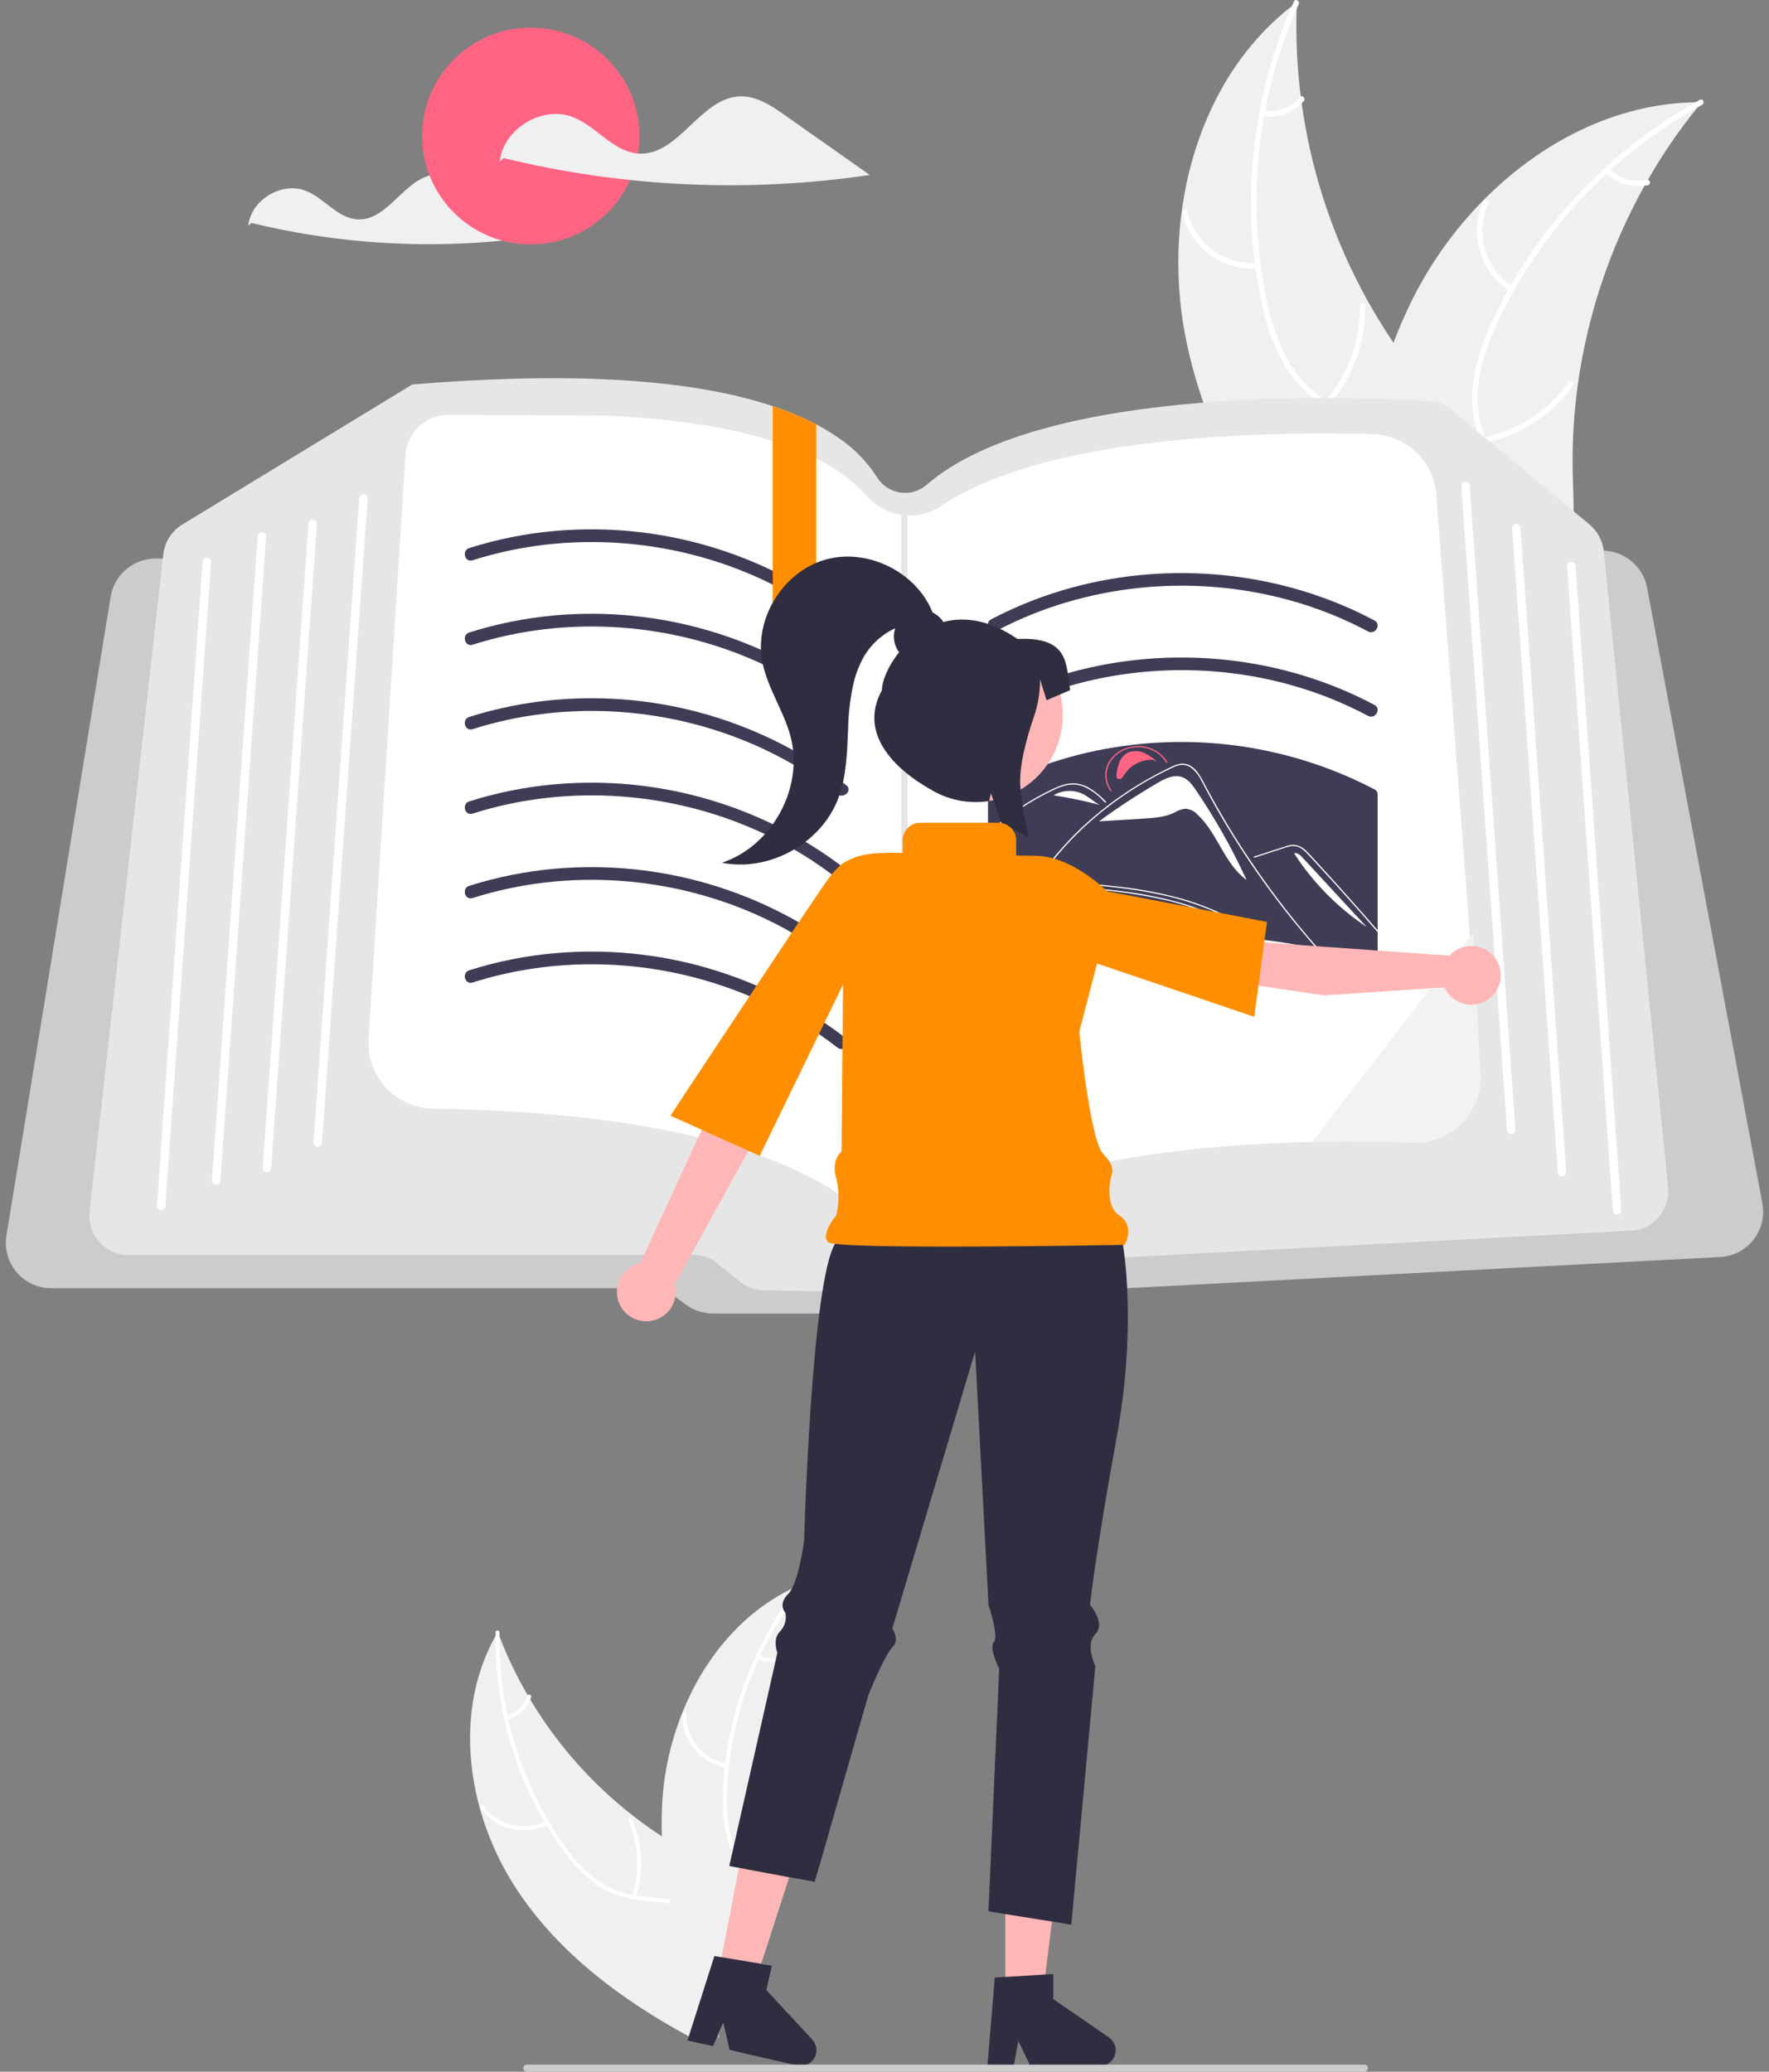 <svg width="152" height="178" viewBox="0 0 152 178" fill="none" xmlns="http://www.w3.org/2000/svg">
<rect x="0" y="0" width="152" height="178" fill="#808080" stroke="none"/>
<g clip-path="url(#clip0_4528_14752)">
<path d="M66.351 168.879L65.871 170.974L65.986 171.1C65.961 171.164 65.935 171.228 65.904 171.292C65.649 171.867 65.358 172.424 65.031 172.962C64.6 173.677 64.117 174.366 63.617 175.042C63.342 175.416 63.059 175.787 62.777 176.156C62.769 176.168 62.761 176.18 62.751 176.192C62.755 176.179 62.759 176.166 62.764 176.153L62.672 176.133L62.14 173.833L61.979 174.197V174.199L61.717 174.801C61.737 174.911 61.758 175.019 61.783 175.126C61.781 175.124 61.781 175.119 61.778 175.116C61.776 175.113 61.776 175.113 61.776 175.111C61.742 175.039 61.706 174.97 61.673 174.898L61.273 175.815L60.461 175.631C60.035 175.411 59.609 175.188 59.185 174.957C53.398 171.825 48.04 167.827 44.433 162.384C42.999 160.216 41.915 157.836 41.221 155.333C39.853 150.359 40.089 145.006 42.579 140.562C42.579 140.562 42.579 140.561 42.579 140.561C42.58 140.561 42.58 140.56 42.58 140.56C42.58 140.56 42.581 140.56 42.581 140.56C42.581 140.56 42.581 140.559 42.582 140.559C42.643 140.447 42.708 140.334 42.774 140.221C42.823 140.349 42.869 140.478 42.921 140.606V140.608C43.59 142.347 44.398 144.03 45.337 145.641C45.408 145.767 45.48 145.892 45.557 146.015C47.85 149.855 50.838 153.237 54.369 155.988C54.378 155.998 54.389 156.006 54.4 156.014C54.412 156.024 54.425 156.034 54.438 156.042C55.224 156.657 56.036 157.235 56.875 157.776V157.779C57.529 158.204 58.202 158.606 58.885 158.988C60.341 159.797 61.925 160.576 63.285 161.546C64.608 162.486 65.722 163.606 66.315 165.104C66.361 165.224 66.405 165.345 66.443 165.465L65.386 168.721L66.351 168.879Z" fill="#F0F0F0"/>
<path d="M61.979 174.196V174.199L61.717 174.801C61.322 172.608 61.792 170.291 61.466 168.07C61.43 167.822 61.383 167.573 61.325 167.327C60.991 165.924 60.228 164.61 58.873 163.982C58.477 163.802 58.062 163.669 57.635 163.585C56.793 163.406 55.915 163.367 55.065 163.268C54.852 163.242 54.642 163.214 54.436 163.175C53.337 163.006 52.288 162.601 51.36 161.989C50.224 161.184 49.235 160.192 48.434 159.054C47.904 158.34 47.411 157.6 46.957 156.836C46.896 156.739 46.839 156.639 46.78 156.539C45.718 154.703 44.846 152.764 44.179 150.751C43.836 149.722 43.548 148.675 43.317 147.616C42.802 145.3 42.555 142.934 42.58 140.562C42.58 140.562 42.58 140.561 42.58 140.561C42.58 140.561 42.58 140.56 42.581 140.56C42.581 140.56 42.581 140.56 42.581 140.56C42.582 140.559 42.582 140.559 42.582 140.559C42.58 140.452 42.582 140.344 42.585 140.237C42.59 140.016 42.932 140.065 42.926 140.285C42.924 140.393 42.921 140.498 42.921 140.606V140.608C42.9 142.88 43.13 145.148 43.607 147.37C43.633 147.483 43.658 147.595 43.681 147.708C44.375 150.787 45.542 153.741 47.14 156.465C47.157 156.496 47.175 156.526 47.196 156.557C47.568 157.19 47.969 157.804 48.39 158.406C49.163 159.565 50.115 160.595 51.209 161.459C52.13 162.146 53.199 162.609 54.331 162.809C54.444 162.83 54.557 162.85 54.672 162.868C54.762 162.883 54.855 162.896 54.947 162.906C55.812 163.014 56.701 163.055 57.561 163.219C57.952 163.293 58.336 163.4 58.708 163.539C59.318 163.783 59.87 164.153 60.326 164.624C60.783 165.096 61.135 165.658 61.358 166.274C61.587 166.873 61.744 167.496 61.825 168.131C61.853 168.339 61.874 168.546 61.892 168.756V168.759C61.918 169.097 61.93 169.438 61.935 169.778C61.941 170.203 61.933 170.629 61.923 171.051C61.866 172.1 61.885 173.151 61.979 174.196Z" fill="white"/>
<path d="M47.103 156.765C46.125 157.26 45.002 157.393 43.934 157.139C42.867 156.885 41.925 156.261 41.277 155.378C41.146 155.198 41.419 154.988 41.55 155.167C42.152 155.99 43.03 156.572 44.024 156.806C45.018 157.041 46.064 156.913 46.972 156.446C47.17 156.345 47.3 156.664 47.103 156.765H47.103Z" fill="white"/>
<path d="M54.297 162.912C55.012 160.791 54.899 158.479 53.981 156.437C53.89 156.235 54.209 156.104 54.3 156.306C55.251 158.433 55.364 160.839 54.615 163.044C54.544 163.255 54.225 163.121 54.297 162.912H54.297Z" fill="white"/>
<path d="M43.507 147.402C43.926 147.289 44.31 147.074 44.624 146.776C44.939 146.478 45.175 146.107 45.31 145.696C45.379 145.485 45.697 145.619 45.629 145.829C45.477 146.282 45.216 146.692 44.869 147.021C44.522 147.351 44.099 147.591 43.638 147.72C43.596 147.736 43.549 147.735 43.507 147.718C43.465 147.7 43.432 147.668 43.413 147.626C43.396 147.584 43.396 147.537 43.414 147.495C43.431 147.453 43.465 147.419 43.507 147.402H43.507Z" fill="white"/>
<path d="M62.737 176.212C62.743 176.205 62.748 176.199 62.753 176.192C62.743 176.223 62.732 176.253 62.725 176.287L62.737 176.212Z" fill="#F0F0F0"/>
<path d="M70.371 160.445L70.011 161.7L67.803 161.288L67.071 163.539L66.946 163.926L66.445 165.465L65.387 168.72L66.353 168.879L65.872 170.974L65.988 171.1L66.024 171.138L66.263 171.4L67.716 172.982L63.741 176.376L63.105 176.23L62.779 176.156C62.771 176.168 62.762 176.18 62.753 176.192C62.756 176.179 62.76 176.166 62.766 176.153L62.673 176.133L62.142 173.833L61.98 174.196V174.199L61.718 174.801C61.739 174.911 61.759 175.019 61.785 175.126C61.782 175.124 61.782 175.119 61.78 175.116C61.777 175.113 61.777 175.113 61.777 175.111C61.744 175.039 61.708 174.97 61.675 174.898C61.166 173.84 60.681 172.767 60.232 171.681C59.124 169.066 58.256 166.356 57.636 163.585C57.611 163.465 57.582 163.344 57.562 163.221V163.219C57.185 161.427 56.956 159.608 56.876 157.779V157.776C56.835 156.775 56.845 155.772 56.907 154.772C57.069 152.187 57.639 149.643 58.594 147.234C58.599 147.221 58.604 147.211 58.609 147.198C60.44 142.603 63.662 138.618 68.042 136.495C68.224 136.402 68.412 136.315 68.599 136.233H68.604L68.607 136.231C68.725 136.18 68.84 136.131 68.958 136.08C68.92 136.213 68.879 136.346 68.843 136.482C68.325 138.272 67.954 140.1 67.734 141.95V141.953C67.713 142.094 67.695 142.24 67.68 142.383V142.386C67.195 146.847 67.546 151.36 68.712 155.694C68.715 155.707 68.72 155.717 68.722 155.73C69.158 157.339 69.709 158.915 70.371 160.445Z" fill="#F0F0F0"/>
<path d="M66.262 171.4C66.059 171.671 65.851 171.935 65.64 172.199C65.438 172.452 65.235 172.706 65.032 172.962C64.502 173.614 64.028 174.31 63.617 175.042C63.411 175.422 63.239 175.82 63.104 176.23L62.778 176.156C62.77 176.168 62.761 176.18 62.752 176.192C62.755 176.179 62.759 176.166 62.765 176.153C63.363 174.289 64.724 172.844 65.905 171.292C65.946 171.241 65.984 171.19 66.023 171.138L66.262 171.4Z" fill="white"/>
<path d="M69.042 136.223C68.975 136.308 68.906 136.395 68.842 136.482C68.341 137.13 67.868 137.798 67.422 138.487C66.628 139.703 65.923 140.974 65.312 142.291C65.263 142.393 65.214 142.498 65.168 142.603C63.86 145.48 63.008 148.543 62.642 151.68C62.636 151.711 62.634 151.739 62.631 151.77C62.547 152.503 62.492 153.238 62.467 153.975C62.385 155.364 62.523 156.758 62.875 158.104C62.926 158.281 62.983 158.455 63.045 158.624C63.199 159.038 63.392 159.437 63.622 159.815C63.787 160.091 63.971 160.355 64.172 160.606C64.292 160.76 64.418 160.911 64.552 161.057C64.629 161.142 64.708 161.226 64.788 161.311C64.855 161.375 64.919 161.441 64.986 161.505C65.679 162.176 66.444 162.799 67.07 163.539L66.945 163.926C66.341 163.163 65.563 162.53 64.862 161.864C64.422 161.451 64.022 160.999 63.666 160.512C63.62 160.445 63.571 160.378 63.527 160.309C63.289 159.963 63.084 159.595 62.914 159.211C62.826 159.018 62.747 158.821 62.675 158.616C62.255 157.292 62.065 155.906 62.11 154.518C62.118 153.629 62.172 152.741 62.269 151.857C62.28 151.742 62.292 151.629 62.308 151.514C62.568 149.41 63.043 147.339 63.725 145.331C64.588 142.784 65.775 140.359 67.258 138.113C67.681 137.471 68.131 136.843 68.606 136.231C68.667 136.146 68.731 136.064 68.798 135.98C68.934 135.806 69.178 136.049 69.042 136.223Z" fill="white"/>
<path d="M62.431 151.89C61.35 151.698 60.374 151.129 59.675 150.285C58.976 149.441 58.6 148.377 58.616 147.282C58.617 147.238 58.635 147.195 58.667 147.164C58.699 147.133 58.742 147.115 58.786 147.114C58.831 147.114 58.874 147.13 58.907 147.161C58.939 147.192 58.959 147.234 58.961 147.278C58.945 148.297 59.295 149.289 59.947 150.073C60.599 150.858 61.511 151.384 62.518 151.557C62.737 151.594 62.648 151.927 62.431 151.89Z" fill="white"/>
<path d="M64.465 161.118C66.315 159.854 67.621 157.941 68.12 155.759C68.169 155.543 68.503 155.631 68.454 155.847C67.93 158.116 66.567 160.105 64.639 161.416C64.455 161.541 64.282 161.243 64.465 161.118H64.465Z" fill="white"/>
<path d="M65.209 142.254C65.612 142.415 66.048 142.474 66.479 142.425C66.91 142.376 67.322 142.222 67.678 141.975C67.861 141.848 68.033 142.146 67.852 142.272C67.457 142.543 67.002 142.713 66.526 142.768C66.05 142.823 65.568 142.761 65.122 142.587C65.078 142.574 65.041 142.545 65.019 142.506C64.996 142.467 64.989 142.42 64.999 142.376C65.01 142.332 65.039 142.295 65.079 142.272C65.118 142.249 65.165 142.242 65.209 142.254Z" fill="white"/>
<path d="M101.809 28.668C99.865 18.289 102.926 6.482 111.431 0.2C110.949 11.672 114.55 22.943 121.597 32.021C124.327 35.512 127.728 39.111 127.622 43.538C127.557 46.292 126.064 48.858 124.096 50.791C122.128 52.725 119.704 54.118 117.309 55.49L116.936 56.069C109.915 48.169 103.753 39.046 101.809 28.668Z" fill="#F0F0F0"/>
<path d="M111.587 0.359C108.013 8.338 107.051 17.237 108.836 25.792C109.229 27.623 109.788 29.446 110.736 31.072C111.672 32.65 113.015 33.95 114.625 34.835C116.109 35.691 117.727 36.395 118.977 37.595C120.294 38.861 120.881 40.588 120.832 42.393C120.772 44.601 119.921 46.656 119.018 48.637C118.016 50.836 116.94 53.104 117.005 55.577C117.012 55.877 116.546 55.871 116.538 55.572C116.425 51.27 119.543 47.815 120.237 43.688C120.561 41.762 120.306 39.726 118.948 38.233C117.761 36.928 116.094 36.201 114.583 35.347C112.997 34.451 111.647 33.344 110.643 31.809C109.617 30.239 108.985 28.434 108.547 26.622C107.582 22.504 107.273 18.261 107.63 14.048C108.011 9.237 109.214 4.526 111.187 0.12C111.309 -0.153 111.708 0.088 111.587 0.359H111.587Z" fill="white"/>
<path d="M108.099 23.071C106.619 23.175 105.151 22.751 103.956 21.875C102.761 20.998 101.917 19.726 101.575 18.287C101.507 17.995 101.958 17.876 102.026 18.168C102.342 19.509 103.128 20.693 104.243 21.507C105.357 22.321 106.727 22.711 108.104 22.606C108.403 22.584 108.396 23.049 108.099 23.071Z" fill="white"/>
<path d="M113.816 34.5C115.824 32.234 116.903 29.297 116.837 26.273C116.83 25.973 117.296 25.978 117.303 26.277C117.366 29.424 116.238 32.479 114.142 34.833C113.942 35.057 113.617 34.723 113.816 34.5V34.5Z" fill="white"/>
<path d="M108.558 9.526C109.139 9.605 109.73 9.538 110.279 9.333C110.828 9.127 111.317 8.789 111.702 8.348C111.899 8.121 112.224 8.455 112.028 8.681C111.6 9.165 111.06 9.538 110.454 9.767C109.848 9.995 109.196 10.072 108.553 9.991C108.492 9.988 108.434 9.963 108.391 9.919C108.348 9.875 108.324 9.817 108.322 9.756C108.323 9.694 108.349 9.636 108.393 9.592C108.437 9.549 108.496 9.525 108.558 9.526V9.526Z" fill="white"/>
<path d="M146.216 8.785C146.097 8.93 145.978 9.075 145.86 9.223C144.271 11.181 142.845 13.264 141.594 15.451C141.495 15.619 141.396 15.79 141.302 15.96C138.345 21.263 136.401 27.068 135.568 33.079C135.239 35.471 135.093 37.885 135.131 40.299C135.183 43.633 135.506 47.244 134.482 50.311C134.379 50.632 134.255 50.946 134.113 51.252L117.673 56.478C117.63 56.471 117.587 56.468 117.544 56.461L116.897 56.7C116.886 56.575 116.878 56.446 116.867 56.322C116.861 56.25 116.858 56.176 116.851 56.104C116.848 56.056 116.845 56.007 116.84 55.964C116.838 55.948 116.838 55.931 116.838 55.919C116.832 55.875 116.831 55.834 116.827 55.795C116.778 55.072 116.733 54.349 116.695 53.623C116.694 53.619 116.694 53.619 116.697 53.614C116.414 48.086 116.592 42.486 117.617 37.09C117.648 36.928 117.677 36.762 117.715 36.597C118.191 34.168 118.864 31.781 119.729 29.462C120.207 28.193 120.749 26.949 121.353 25.735C122.919 22.6 124.97 19.732 127.43 17.233C132.334 12.253 138.781 8.893 145.688 8.788C145.865 8.785 146.038 8.784 146.216 8.785Z" fill="#F0F0F0"/>
<path d="M146.246 9.005C138.578 13.229 132.438 19.756 128.7 27.659C127.909 29.357 127.256 31.148 127.031 33.016C126.826 34.839 127.114 36.683 127.865 38.356C128.534 39.931 129.401 41.465 129.674 43.174C129.962 44.976 129.388 46.708 128.26 48.119C126.88 49.846 124.959 50.976 123.043 52.015C120.916 53.169 118.687 54.334 117.247 56.347C117.073 56.591 116.703 56.306 116.878 56.063C119.384 52.56 123.958 51.674 127.004 48.796C128.425 47.453 129.449 45.674 129.266 43.667C129.106 41.911 128.214 40.329 127.523 38.74C126.797 37.072 126.387 35.377 126.512 33.549C126.64 31.679 127.225 29.859 127.969 28.148C129.684 24.281 131.998 20.707 134.825 17.558C138.033 13.945 141.836 10.906 146.071 8.573C146.333 8.429 146.507 8.861 146.246 9.005V9.005Z" fill="white"/>
<path d="M129.752 25.044C128.508 24.238 127.592 23.017 127.167 21.6C126.742 20.182 126.835 18.66 127.431 17.305C127.553 17.031 127.985 17.207 127.863 17.481C127.306 18.742 127.219 20.16 127.617 21.479C128.016 22.798 128.874 23.932 130.037 24.675C130.29 24.837 130.003 25.205 129.752 25.044H129.752Z" fill="white"/>
<path d="M127.421 37.603C130.392 37 133.027 35.302 134.799 32.848C134.974 32.605 135.343 32.889 135.168 33.132C133.319 35.682 130.574 37.444 127.481 38.064C127.186 38.123 127.128 37.661 127.421 37.603H127.421Z" fill="white"/>
<path d="M138.294 14.504C138.711 14.916 139.223 15.218 139.785 15.383C140.347 15.549 140.942 15.573 141.516 15.452C141.81 15.39 141.868 15.851 141.576 15.914C140.941 16.044 140.285 16.017 139.663 15.835C139.041 15.654 138.474 15.323 138.01 14.873C137.962 14.834 137.932 14.778 137.924 14.718C137.916 14.657 137.932 14.596 137.967 14.546C138.005 14.498 138.061 14.466 138.122 14.458C138.183 14.45 138.245 14.467 138.294 14.504V14.504Z" fill="white"/>
<path d="M40.571 16.27C39.663 15.63 38.669 14.963 37.557 14.989C34.867 15.054 33.416 18.989 30.728 18.85C29.014 18.762 27.877 17.025 26.28 16.395C24.203 15.575 21.559 17.179 21.332 19.396L21.599 19.153C29.675 21.117 38.057 21.503 46.281 20.29C44.377 18.95 42.474 17.61 40.571 16.27Z" fill="#F0F0F0"/>
<path d="M45.605 21.002C50.761 21.002 54.941 16.833 54.941 11.689C54.941 6.545 50.761 2.375 45.605 2.375C40.449 2.375 36.27 6.545 36.27 11.689C36.27 16.833 40.449 21.002 45.605 21.002Z" fill="#FF6582"/>
<path d="M67.458 9.91C66.3 9.095 65.034 8.244 63.617 8.278C60.188 8.361 58.339 13.375 54.914 13.199C52.73 13.086 51.28 10.873 49.246 10.07C46.598 9.025 43.228 11.069 42.94 13.895L43.279 13.584C53.572 16.087 64.254 16.58 74.734 15.034C72.309 13.326 69.883 11.618 67.458 9.91Z" fill="#F0F0F0"/>
<path d="M151.433 103.403L141.526 50.483C141.356 49.61 140.895 48.821 140.217 48.245C139.539 47.668 138.685 47.339 137.794 47.31C137.714 47.309 137.634 47.309 137.554 47.31L130.805 47.552L130.078 47.579L126.71 47.699L125.984 47.724L123.817 47.802L80.129 49.367C80.063 49.371 79.995 49.371 79.929 49.369L70.139 49.165L66.516 49.09L66.401 49.088L63.727 49.032L40.426 48.548L34.248 48.419L31.202 48.357L30.472 48.341L26.999 48.27L26.271 48.254L22.717 48.181L21.989 48.165L18.085 48.083L17.473 48.071L13.99 47.998L13.44 47.987H13.36C12.436 47.991 11.542 48.321 10.838 48.918C10.134 49.515 9.664 50.342 9.511 51.252L0.551 106.167C0.46 106.723 0.491 107.292 0.643 107.835C0.794 108.378 1.062 108.882 1.428 109.311C1.794 109.741 2.249 110.086 2.762 110.322C3.275 110.559 3.833 110.681 4.398 110.681H55.856C56.613 110.683 57.35 110.926 57.96 111.374L58.936 112.095C59.608 112.589 60.421 112.856 61.256 112.859H91.581C92.094 112.86 92.601 112.76 93.075 112.564C93.548 112.368 93.978 112.081 94.339 111.718C94.957 111.102 95.781 110.736 96.653 110.69L147.805 108.001C148.36 107.972 148.902 107.825 149.395 107.57C149.888 107.316 150.321 106.958 150.664 106.523C151.008 106.088 151.254 105.584 151.387 105.046C151.52 104.508 151.535 103.948 151.433 103.403V103.403Z" fill="#CCCCCC"/>
<path d="M143.326 101.964L137.803 47.382C137.802 47.358 137.798 47.334 137.795 47.31C137.691 46.438 137.26 45.638 136.588 45.071L124.708 35.198C124.191 34.765 123.549 34.509 122.876 34.468C117.44 34.12 89.808 32.83 79.609 41.663C79.299 41.931 78.935 42.129 78.54 42.242C78.146 42.355 77.732 42.38 77.327 42.316C76.921 42.251 76.533 42.098 76.192 41.87C75.85 41.641 75.562 41.341 75.347 40.991C74.48 39.643 73.343 38.487 72.009 37.596C71.41 37.181 70.785 36.803 70.14 36.464C69.568 36.164 68.947 35.873 68.27 35.592C67.688 35.351 67.067 35.118 66.401 34.896C62.949 33.745 58.334 32.886 52.167 32.598C49.609 32.477 46.828 32.461 43.903 32.548C41.233 32.626 38.395 32.788 35.47 33.029L35.427 33.031L15.636 45.085C15.192 45.361 14.817 45.734 14.539 46.176C14.261 46.618 14.088 47.117 14.032 47.636L13.991 47.998L7.706 104.016C7.652 104.492 7.696 104.974 7.835 105.432C7.974 105.891 8.206 106.316 8.516 106.682C8.818 107.038 9.194 107.325 9.618 107.523C10.042 107.72 10.503 107.823 10.971 107.825H59.737C60.386 107.829 61.014 108.051 61.519 108.456L63.649 110.157C64.203 110.602 64.89 110.85 65.602 110.864L87.043 111.214H87.095C87.637 111.213 88.169 111.075 88.642 110.813L92.778 108.522C93.155 108.312 93.575 108.191 94.006 108.166L140.223 105.731C140.673 105.707 141.114 105.589 141.515 105.384C141.917 105.179 142.27 104.892 142.553 104.541C142.847 104.185 143.067 103.773 143.2 103.331C143.332 102.888 143.375 102.424 143.326 101.964Z" fill="#E6E6E6"/>
<path d="M127.195 92.121L126.548 83.625L123.819 47.803L123.413 42.504C123.311 41.112 122.692 39.808 121.678 38.847C120.665 37.885 119.328 37.334 117.929 37.302C107.929 37.046 89.821 37.497 80.936 43.437C79.947 44.107 78.748 44.396 77.562 44.25C76.376 44.104 75.284 43.532 74.489 42.642C73.259 41.296 71.783 40.196 70.14 39.403C68.937 38.801 67.687 38.299 66.401 37.902C62.64 36.703 57.894 35.975 52.163 35.717L38.56 35.638H38.537C37.595 35.638 36.688 35.997 36.002 36.641C35.315 37.284 34.9 38.165 34.84 39.103L34.25 48.418L31.669 89.27C31.621 90.031 31.729 90.794 31.985 91.513C32.241 92.231 32.641 92.89 33.16 93.45C33.68 94.009 34.307 94.457 35.006 94.768C35.704 95.078 36.458 95.243 37.223 95.253C60.055 95.591 70.029 100.399 74.378 104.369C75.303 105.215 76.484 105.73 77.736 105.831C78.986 105.932 80.235 105.614 81.285 104.927C89.18 99.769 102.304 98.335 112.751 98.112C115.95 98.045 118.897 98.089 121.367 98.176C122.161 98.204 122.952 98.065 123.688 97.768C124.424 97.47 125.089 97.021 125.639 96.45C126.19 95.878 126.613 95.197 126.881 94.451C127.149 93.705 127.256 92.911 127.195 92.121Z" fill="white"/>
<path d="M13.846 103.97C13.838 103.97 13.829 103.97 13.82 103.969C13.773 103.966 13.726 103.953 13.684 103.932C13.641 103.91 13.603 103.881 13.571 103.845C13.54 103.809 13.516 103.767 13.501 103.722C13.486 103.677 13.48 103.629 13.483 103.582L17.412 48.245C17.415 48.197 17.427 48.151 17.448 48.108C17.469 48.065 17.499 48.027 17.535 47.995C17.571 47.964 17.613 47.94 17.659 47.925C17.704 47.91 17.752 47.905 17.8 47.909C17.848 47.912 17.894 47.925 17.937 47.946C17.979 47.967 18.017 47.997 18.049 48.033C18.08 48.069 18.104 48.11 18.119 48.156C18.134 48.201 18.14 48.248 18.137 48.296L14.209 103.633C14.202 103.724 14.161 103.81 14.094 103.872C14.027 103.935 13.938 103.97 13.846 103.97Z" fill="white"/>
<path d="M18.575 101.793C18.566 101.793 18.557 101.793 18.549 101.792C18.501 101.789 18.455 101.776 18.412 101.755C18.369 101.734 18.331 101.704 18.3 101.668C18.269 101.632 18.245 101.591 18.23 101.545C18.215 101.5 18.209 101.453 18.212 101.405L22.14 46.068C22.143 46.021 22.155 45.974 22.177 45.931C22.198 45.888 22.227 45.85 22.263 45.819C22.299 45.787 22.342 45.764 22.387 45.749C22.433 45.734 22.481 45.728 22.528 45.732C22.576 45.736 22.622 45.748 22.665 45.769C22.708 45.791 22.746 45.82 22.777 45.856C22.809 45.892 22.832 45.934 22.848 45.979C22.863 46.024 22.869 46.072 22.865 46.119L18.937 101.456C18.931 101.548 18.89 101.633 18.823 101.696C18.755 101.758 18.667 101.793 18.575 101.793Z" fill="white"/>
<path d="M22.938 100.705C22.93 100.705 22.921 100.705 22.912 100.704C22.864 100.701 22.818 100.688 22.775 100.667C22.733 100.645 22.695 100.616 22.663 100.58C22.632 100.544 22.608 100.502 22.593 100.457C22.578 100.412 22.572 100.364 22.575 100.317L26.503 44.98C26.506 44.932 26.519 44.886 26.54 44.843C26.561 44.8 26.59 44.762 26.627 44.73C26.663 44.699 26.705 44.675 26.75 44.66C26.796 44.645 26.844 44.64 26.892 44.644C26.939 44.647 26.986 44.66 27.029 44.681C27.071 44.702 27.109 44.732 27.141 44.768C27.172 44.804 27.196 44.846 27.211 44.891C27.226 44.936 27.232 44.983 27.229 45.031L23.3 100.368C23.294 100.459 23.253 100.545 23.186 100.608C23.119 100.67 23.03 100.705 22.938 100.705Z" fill="white"/>
<path d="M27.301 98.528C27.293 98.528 27.284 98.528 27.275 98.527C27.228 98.524 27.181 98.511 27.139 98.49C27.096 98.469 27.058 98.439 27.026 98.403C26.995 98.367 26.971 98.326 26.956 98.281C26.941 98.235 26.935 98.188 26.938 98.14L30.867 42.803C30.87 42.756 30.882 42.709 30.903 42.666C30.924 42.623 30.954 42.585 30.99 42.554C31.026 42.522 31.068 42.499 31.114 42.484C31.159 42.469 31.207 42.463 31.255 42.467C31.303 42.471 31.349 42.483 31.392 42.504C31.434 42.526 31.473 42.555 31.504 42.591C31.535 42.627 31.559 42.669 31.574 42.714C31.589 42.759 31.595 42.807 31.592 42.854L27.664 98.191C27.657 98.283 27.616 98.368 27.549 98.431C27.482 98.493 27.393 98.528 27.301 98.528Z" fill="white"/>
<path d="M138.942 104.333C138.951 104.333 138.959 104.333 138.968 104.332C139.016 104.328 139.062 104.316 139.105 104.295C139.147 104.273 139.186 104.244 139.217 104.208C139.248 104.172 139.272 104.13 139.287 104.085C139.302 104.04 139.308 103.992 139.305 103.945L135.376 48.608C135.374 48.56 135.361 48.514 135.34 48.471C135.319 48.428 135.29 48.389 135.253 48.358C135.217 48.327 135.175 48.303 135.13 48.288C135.084 48.273 135.036 48.268 134.988 48.272C134.941 48.275 134.894 48.288 134.851 48.309C134.809 48.33 134.771 48.36 134.739 48.396C134.708 48.432 134.684 48.473 134.669 48.519C134.654 48.564 134.648 48.611 134.651 48.659L138.58 103.996C138.586 104.087 138.627 104.173 138.694 104.235C138.762 104.298 138.85 104.333 138.942 104.333Z" fill="white"/>
<path d="M134.215 101.068C134.224 101.068 134.233 101.067 134.241 101.067C134.289 101.063 134.335 101.051 134.378 101.029C134.421 101.008 134.459 100.979 134.49 100.943C134.521 100.907 134.545 100.865 134.561 100.82C134.576 100.775 134.582 100.727 134.578 100.679L130.65 45.343C130.647 45.295 130.635 45.248 130.614 45.206C130.592 45.163 130.563 45.124 130.527 45.093C130.491 45.062 130.449 45.038 130.403 45.023C130.358 45.008 130.309 45.003 130.262 45.007C130.214 45.01 130.168 45.023 130.125 45.044C130.082 45.065 130.044 45.094 130.013 45.13C129.982 45.166 129.958 45.208 129.943 45.253C129.927 45.298 129.921 45.346 129.925 45.394L133.853 100.73C133.86 100.822 133.9 100.908 133.968 100.97C134.035 101.033 134.123 101.068 134.215 101.068Z" fill="white"/>
<path d="M129.85 97.44C129.859 97.44 129.868 97.44 129.876 97.439C129.924 97.436 129.97 97.423 130.013 97.402C130.056 97.38 130.094 97.351 130.125 97.315C130.156 97.279 130.18 97.237 130.195 97.192C130.21 97.147 130.217 97.099 130.213 97.052L126.285 41.715C126.282 41.667 126.27 41.621 126.248 41.578C126.227 41.535 126.198 41.497 126.162 41.465C126.125 41.434 126.083 41.41 126.038 41.395C125.992 41.38 125.944 41.375 125.897 41.379C125.849 41.382 125.802 41.395 125.76 41.416C125.717 41.437 125.679 41.467 125.648 41.503C125.616 41.539 125.592 41.581 125.577 41.626C125.562 41.671 125.556 41.719 125.559 41.766L129.488 97.103C129.494 97.194 129.535 97.28 129.602 97.343C129.67 97.405 129.758 97.44 129.85 97.44Z" fill="white"/>
<path d="M40.607 48.138C48.804 45.529 57.949 46.22 65.714 49.895C67.93 50.938 70.022 52.224 71.953 53.729C72.499 54.157 73.277 53.392 72.725 52.959C65.592 47.44 56.63 44.819 47.64 45.621C45.153 45.843 42.697 46.335 40.317 47.089C39.65 47.301 39.935 48.352 40.607 48.138H40.607Z" fill="#3F3D56"/>
<path d="M85.712 54.151C93.333 50.155 102.459 49.283 110.746 51.552C113.108 52.197 115.391 53.102 117.552 54.252C118.171 54.581 118.723 53.642 118.103 53.312C110.206 49.108 100.726 48.14 92.102 50.484C89.696 51.139 87.369 52.053 85.162 53.211C84.54 53.537 85.091 54.477 85.712 54.151Z" fill="#3F3D56"/>
<path d="M85.712 61.407C93.333 57.41 102.459 56.539 110.746 58.807C113.108 59.453 115.391 60.358 117.552 61.507C118.171 61.837 118.723 60.898 118.103 60.568C110.206 56.364 100.726 55.396 92.102 57.739C89.696 58.394 87.369 59.309 85.162 60.467C84.54 60.793 85.091 61.733 85.712 61.407V61.407Z" fill="#3F3D56"/>
<path d="M118.369 68.273C118.375 68.18 118.352 68.087 118.305 68.006C118.257 67.926 118.186 67.862 118.101 67.822C111.774 64.517 104.601 63.177 97.504 63.973C97.46 63.977 97.419 63.984 97.371 63.987H97.369C97.325 63.991 97.282 63.998 97.239 64.007C93.018 64.492 88.923 65.751 85.161 67.721C85.079 67.769 85.011 67.838 84.964 67.921C84.917 68.004 84.892 68.098 84.893 68.193V81.728C84.894 81.811 84.914 81.893 84.952 81.968C84.99 82.042 85.044 82.107 85.111 82.157C85.177 82.207 85.254 82.242 85.336 82.258C85.418 82.274 85.503 82.272 85.583 82.25C85.751 82.202 85.918 82.156 86.089 82.112C89.892 81.085 93.796 80.476 97.732 80.295C97.816 80.291 97.9 80.288 97.987 80.284C101.192 80.147 104.404 80.262 107.591 80.629C107.658 80.633 107.725 80.64 107.791 80.65C107.955 80.668 108.122 80.688 108.286 80.709C108.352 80.716 108.414 80.723 108.474 80.734C109.112 80.814 109.744 80.904 110.378 81.002C111.293 81.147 112.208 81.31 113.123 81.489C113.18 81.499 113.239 81.513 113.297 81.524C114.766 81.815 116.228 82.153 117.682 82.526C117.763 82.546 117.848 82.549 117.93 82.532C118.012 82.516 118.089 82.481 118.155 82.43C118.222 82.379 118.276 82.314 118.314 82.24C118.351 82.165 118.372 82.083 118.373 82V68.294C118.373 68.287 118.372 68.28 118.369 68.273Z" fill="#3F3D56"/>
<path d="M98.36 64.711C97.961 64.516 97.503 64.476 97.075 64.599C96.886 64.669 96.713 64.777 96.566 64.915C96.419 65.052 96.301 65.218 96.219 65.402C96.07 65.754 95.975 66.127 95.937 66.507C95.914 66.656 95.913 66.845 96.064 66.915C96.118 66.935 96.177 66.939 96.234 66.928C96.291 66.917 96.344 66.89 96.387 66.851C96.465 66.774 96.529 66.685 96.577 66.587C96.839 66.181 97.199 65.847 97.624 65.617C98.049 65.386 98.525 65.266 99.009 65.268L99.412 65.428C99.095 65.143 98.742 64.902 98.36 64.711Z" fill="#FF6582"/>
<path d="M102.72 67.831C102.408 67.372 102.037 66.882 101.457 66.732C100.785 66.558 100.095 66.903 99.51 67.243C97.77 68.254 96.084 69.357 94.461 70.547L94.463 70.565L98.231 70.334C99.138 70.278 100.076 70.215 100.878 69.834C101.166 69.654 101.488 69.534 101.824 69.483C102.032 69.494 102.237 69.546 102.425 69.637C102.613 69.727 102.781 69.854 102.92 70.009C104.656 71.651 105.158 74.162 107.107 75.605C105.867 72.894 104.4 70.294 102.72 67.831Z" fill="white"/>
<path d="M97.988 80.284C97.901 80.288 97.817 80.291 97.734 80.295C97.126 80.077 96.504 79.885 95.875 79.718C95.468 79.609 95.053 79.511 94.639 79.428C94.17 79.326 93.697 79.246 93.224 79.178C92.324 79.047 91.417 78.971 90.508 78.949C90.501 78.95 90.494 78.949 90.487 78.947C90.481 78.945 90.475 78.941 90.469 78.937C90.464 78.932 90.46 78.927 90.457 78.92C90.455 78.914 90.453 78.907 90.453 78.9C90.453 78.893 90.455 78.886 90.457 78.88C90.46 78.874 90.464 78.868 90.469 78.863C90.475 78.859 90.481 78.855 90.487 78.853C90.494 78.851 90.501 78.85 90.508 78.851C90.624 78.851 90.74 78.855 90.853 78.862C91.764 78.896 92.673 78.984 93.573 79.127C94.043 79.203 94.512 79.294 94.977 79.395C95.399 79.49 95.821 79.595 96.235 79.711C96.828 79.878 97.412 80.069 97.988 80.284Z" fill="white"/>
<path d="M108.476 80.734C108.414 80.723 108.352 80.716 108.287 80.709C108.036 80.502 107.781 80.306 107.516 80.114C107.185 79.874 106.843 79.649 106.494 79.439C105.721 78.971 104.914 78.561 104.079 78.213C102.76 77.665 101.395 77.235 99.999 76.928C98.407 76.581 96.796 76.329 95.174 76.174C93.552 76.007 91.923 75.905 90.293 75.804C90.224 75.8 90.221 75.699 90.293 75.702C90.497 75.717 90.701 75.728 90.908 75.742C92.555 75.844 94.203 75.96 95.839 76.145C97.462 76.318 99.071 76.597 100.657 76.979C102.012 77.312 103.333 77.765 104.607 78.332C105.339 78.661 106.049 79.038 106.73 79.461C107.163 79.733 107.581 80.023 107.981 80.331C108.149 80.462 108.316 80.593 108.476 80.734Z" fill="white"/>
<path d="M107.792 80.651C107.726 80.64 107.659 80.633 107.592 80.629C107.516 80.567 107.436 80.509 107.356 80.451C106.796 80.051 106.212 79.687 105.607 79.359C105.057 79.061 104.493 78.791 103.916 78.55C102.597 78 101.232 77.571 99.836 77.266C98.244 76.918 96.632 76.666 95.01 76.511C93.388 76.344 91.759 76.243 90.13 76.141C90.061 76.134 90.061 76.036 90.13 76.04C90.337 76.054 90.541 76.065 90.745 76.08C92.392 76.181 94.039 76.297 95.676 76.482C97.298 76.656 98.908 76.934 100.494 77.317C101.848 77.649 103.17 78.102 104.443 78.67C104.923 78.888 105.392 79.123 105.851 79.381C106.53 79.753 107.179 80.177 107.792 80.651Z" fill="white"/>
<path d="M113.298 81.525C113.24 81.514 113.182 81.499 113.123 81.489C113.058 81.42 112.996 81.347 112.934 81.275C112.622 80.915 112.313 80.553 112.007 80.186C110.803 78.757 109.661 77.284 108.585 75.782C107.661 74.498 106.785 73.188 105.956 71.853C105.559 71.222 105.178 70.583 104.803 69.938C104.512 69.437 104.229 68.935 103.952 68.432C103.872 68.287 103.796 68.142 103.719 67.997C103.541 67.656 103.363 67.311 103.174 66.974C102.968 66.56 102.667 66.202 102.294 65.929C102.108 65.805 101.892 65.731 101.668 65.715C101.353 65.716 101.043 65.796 100.767 65.947C98.732 66.892 96.813 68.067 95.046 69.448C93.321 70.787 91.761 72.325 90.399 74.03C90.355 74.081 90.261 74.033 90.301 73.979C90.464 73.776 90.632 73.573 90.799 73.373C92.108 71.828 93.582 70.431 95.195 69.205C95.199 69.201 95.206 69.198 95.21 69.194C95.352 69.082 95.494 68.973 95.639 68.867C96.54 68.206 97.477 67.595 98.447 67.039C98.941 66.752 99.447 66.48 99.963 66.223C100.09 66.157 100.221 66.092 100.352 66.031C100.483 65.965 100.614 65.904 100.745 65.842C101.004 65.71 101.287 65.632 101.577 65.613C102.588 65.599 103.108 66.615 103.468 67.3C103.581 67.514 103.698 67.728 103.81 67.942C104.247 68.751 104.701 69.557 105.174 70.351C105.461 70.845 105.759 71.334 106.061 71.82C106.494 72.513 106.938 73.199 107.4 73.881C107.4 73.882 107.4 73.882 107.4 73.882C107.4 73.883 107.4 73.883 107.401 73.884C107.401 73.884 107.401 73.884 107.402 73.885C107.402 73.885 107.403 73.885 107.403 73.885C107.938 74.69 108.494 75.481 109.069 76.268C110.054 77.614 111.087 78.93 112.167 80.215C112.538 80.658 112.915 81.094 113.298 81.525Z" fill="white"/>
<path d="M118.373 79.925V80.092C118.013 79.671 117.646 79.254 117.282 78.837C117.13 78.662 116.977 78.488 116.824 78.314C116.177 77.581 115.526 76.851 114.871 76.123C114.213 75.397 113.555 74.672 112.889 73.95C112.73 73.776 112.57 73.602 112.406 73.427C112.275 73.281 112.133 73.145 111.98 73.021C111.827 72.894 111.65 72.796 111.46 72.735C111.242 72.674 111.011 72.672 110.791 72.727C110.54 72.785 110.3 72.876 110.057 72.952C109.806 73.036 109.558 73.115 109.308 73.195C108.806 73.359 108.308 73.522 107.806 73.685C107.799 73.688 107.793 73.689 107.786 73.689C107.779 73.689 107.773 73.687 107.767 73.684C107.761 73.682 107.755 73.678 107.751 73.673C107.746 73.668 107.742 73.662 107.74 73.656C107.737 73.649 107.736 73.642 107.736 73.634C107.737 73.627 107.739 73.62 107.742 73.613C107.746 73.606 107.751 73.601 107.756 73.596C107.762 73.592 107.769 73.589 107.777 73.587C107.9 73.547 108.028 73.507 108.155 73.467C108.66 73.3 109.162 73.137 109.668 72.974C109.918 72.891 110.169 72.811 110.42 72.731C110.653 72.643 110.899 72.594 111.148 72.586C111.554 72.615 111.935 72.793 112.217 73.087C112.373 73.232 112.515 73.384 112.657 73.54C112.824 73.721 112.991 73.903 113.159 74.084C113.831 74.817 114.499 75.552 115.162 76.29C115.828 77.03 116.487 77.771 117.141 78.514C117.188 78.568 117.235 78.623 117.282 78.677C117.65 79.091 118.01 79.508 118.373 79.925Z" fill="white"/>
<path d="M100.323 65.503L100.222 65.547C99.992 65.159 99.669 64.833 99.282 64.6C98.895 64.366 98.456 64.231 98.005 64.207C96.516 64.102 95.208 65.092 95.089 66.414C95.041 66.958 95.199 67.501 95.532 67.935L95.439 67.99C95.092 67.538 94.927 66.973 94.978 66.406C95.101 65.029 96.463 63.998 98.014 64.108C98.484 64.133 98.941 64.273 99.344 64.516C99.746 64.76 100.083 65.099 100.323 65.503Z" fill="#FF6582"/>
<path d="M92.967 68.177C92.576 68.008 92.151 67.933 91.725 67.96C91.3 67.987 90.888 68.115 90.522 68.332C91.858 68.537 93.182 68.812 94.49 69.155C93.948 68.873 93.525 68.432 92.967 68.177Z" fill="white"/>
<path d="M90.514 68.332L90.367 68.438C90.417 68.401 90.469 68.366 90.522 68.333L90.514 68.332Z" fill="white"/>
<path d="M111.924 73.69C111.786 73.513 111.603 73.377 111.394 73.297L111.188 73.304C112.811 75.824 114.937 77.983 117.434 79.645C115.597 77.66 113.76 75.675 111.924 73.69Z" fill="white"/>
<path d="M94.946 68.947C94.887 68.889 94.829 68.831 94.77 68.773C94.317 68.282 93.772 67.884 93.165 67.602C92.856 67.472 92.525 67.404 92.19 67.401C91.844 67.409 91.502 67.476 91.178 67.597C91.025 67.651 90.876 67.713 90.729 67.778C90.562 67.853 90.397 67.933 90.233 68.014C89.925 68.165 89.621 68.323 89.321 68.487C88.725 68.815 88.147 69.167 87.587 69.545C87.297 69.74 87.013 69.943 86.736 70.151C86.477 70.345 86.224 70.544 85.976 70.748C85.923 70.791 85.843 70.721 85.897 70.678C85.962 70.624 86.028 70.57 86.094 70.517C86.281 70.367 86.471 70.22 86.663 70.076C87.015 69.812 87.376 69.559 87.745 69.316C88.32 68.938 88.915 68.585 89.53 68.258C89.837 68.095 90.148 67.939 90.464 67.789C90.559 67.744 90.656 67.7 90.753 67.658C90.976 67.558 91.206 67.475 91.44 67.41C91.778 67.313 92.13 67.282 92.479 67.319C92.813 67.362 93.137 67.461 93.437 67.613C94.031 67.946 94.568 68.372 95.025 68.877C95.073 68.924 94.994 68.995 94.946 68.947Z" fill="white"/>
<path d="M40.607 55.394C48.804 52.785 57.949 53.475 65.714 57.151C67.93 58.194 70.022 59.48 71.953 60.984C72.499 61.412 73.277 60.647 72.725 60.215C65.592 54.696 56.63 52.074 47.64 52.876C45.153 53.099 42.697 53.591 40.317 54.344C39.65 54.556 39.935 55.607 40.607 55.394H40.607Z" fill="#3F3D56"/>
<path d="M40.607 62.649C48.804 60.04 57.949 60.731 65.714 64.406C67.93 65.45 70.022 66.736 71.953 68.24C72.499 68.668 73.277 67.903 72.725 67.47C65.592 61.952 56.63 59.33 47.64 60.132C45.153 60.354 42.697 60.846 40.317 61.6C39.65 61.812 39.935 62.863 40.607 62.649H40.607Z" fill="#3F3D56"/>
<path d="M40.607 69.905C48.804 67.296 57.949 67.987 65.714 71.662C67.93 72.705 70.022 73.991 71.953 75.496C72.499 75.923 73.277 75.158 72.725 74.726C65.592 69.207 56.63 66.585 47.64 67.388C45.153 67.61 42.697 68.102 40.317 68.855C39.65 69.067 39.935 70.118 40.607 69.905H40.607Z" fill="#3F3D56"/>
<path d="M40.607 77.16C48.804 74.551 57.949 75.242 65.714 78.918C67.93 79.961 70.022 81.247 71.953 82.751C72.499 83.179 73.277 82.414 72.725 81.982C65.592 76.463 56.63 73.841 47.64 74.643C45.153 74.865 42.697 75.357 40.317 76.111C39.65 76.323 39.935 77.374 40.607 77.16H40.607Z" fill="#3F3D56"/>
<path d="M40.607 84.416C48.804 81.807 57.949 82.498 65.714 86.173C67.93 87.216 70.022 88.502 71.953 90.007C72.499 90.434 73.277 89.669 72.725 89.237C65.592 83.718 56.63 81.097 47.64 81.899C45.153 82.121 42.697 82.613 40.317 83.367C39.65 83.579 39.935 84.63 40.607 84.416L40.607 84.416Z" fill="#3F3D56"/>
<path d="M70.139 36.464V56.8C70.139 57.146 69.534 57.435 68.717 57.514C68.574 57.528 68.425 57.535 68.27 57.535C67.82 57.544 67.372 57.471 66.949 57.32C66.87 57.29 66.794 57.253 66.721 57.212C66.518 57.093 66.4 56.952 66.4 56.8V34.896C67.066 35.118 67.688 35.35 68.27 35.592C68.946 35.873 69.567 36.164 70.139 36.464Z" fill="#FF8F00"/>
<path d="M77.975 43.437H77.441V109.218H77.975V43.437Z" fill="#E6E6E6"/>
<path d="M125.641 96.447C125.091 97.019 124.425 97.468 123.689 97.766C122.952 98.064 122.161 98.204 121.367 98.176C118.897 98.089 115.949 98.045 112.75 98.112L112.732 98.096L126.596 80.168L127.195 92.121C127.255 92.91 127.147 93.704 126.88 94.449C126.612 95.194 126.19 95.875 125.641 96.447Z" fill="#F2F2F2"/>
<path d="M91.128 159.108L90.389 165.096L89.824 169.648L89.598 171.484H86.383V169.853L86.381 164.454V159.108H91.128Z" fill="#FFB6B6"/>
<path d="M68.715 158.481L67.803 161.288L67.072 163.539L66.946 163.926L66.445 165.465L65.387 168.721L64.861 170.342L61.937 169.778L61.703 169.735L61.893 168.756L62.009 168.16L63.287 161.546L63.495 160.481L63.529 160.309L63.624 159.815L64.055 157.584L67.172 158.184L67.531 158.253L68.715 158.481Z" fill="#FFB6B6"/>
<path d="M95.956 123.448C94.118 133.526 93.659 137.878 93.659 137.878C93.659 137.878 95.037 139.481 94.118 140.398C93.199 141.315 94.118 143.146 94.118 143.146L92.051 165.365L90.388 165.096L86.38 164.454L84.934 164.22L85.854 143.377C85.854 143.377 84.934 141.543 85.394 141.085C85.853 140.626 84.934 137.878 84.934 137.878L83.787 116.117L76.667 139.94C76.667 139.94 77.358 140.857 76.667 141.543C75.979 142.229 74.603 145.667 74.603 145.667L70.37 160.445L70.01 161.7L67.802 161.288L65.399 160.837L64.957 160.755L64.172 160.607L63.666 160.512L63.494 160.481L62.662 160.325L62.914 159.211L63.045 158.624L66.626 142.755L66.708 142.388L66.796 142.002C66.796 142.002 66.336 140.857 67.024 140.168C67.225 139.958 67.373 139.702 67.453 139.423C67.533 139.143 67.543 138.849 67.484 138.564C67.461 138.54 67.441 138.515 67.422 138.487C67.341 138.376 67.285 138.249 67.258 138.114C67.196 137.827 67.25 137.425 67.715 136.961C67.846 136.822 67.956 136.665 68.041 136.495C68.739 135.176 69.091 132.381 69.091 132.381C69.091 132.381 69.712 110.25 71.746 106.869C71.826 106.721 71.939 106.594 72.077 106.497C74.372 105.124 96.413 106.497 96.413 106.497C96.413 106.497 96.444 106.656 96.493 106.958C96.757 108.656 97.515 114.898 95.956 123.448Z" fill="#2F2E41"/>
<path d="M95.234 82.788L95.878 78.92L107.73 80.91L124.545 82.11C124.91 81.707 125.396 81.433 125.93 81.328C126.463 81.223 127.017 81.292 127.508 81.526C127.999 81.76 128.401 82.146 128.654 82.627C128.908 83.107 128.999 83.656 128.914 84.193C128.829 84.729 128.573 85.223 128.184 85.603C127.794 85.982 127.292 86.225 126.753 86.297C126.214 86.369 125.666 86.265 125.19 86.001C124.715 85.737 124.338 85.327 124.115 84.831L113.802 85.524L95.234 82.788Z" fill="#FFB6B6"/>
<path d="M86.375 80.111L87.212 76.658C87.212 76.658 91.756 75.823 95.349 76.622L108.865 79.21L107.771 87.36L86.375 80.111Z" fill="#FF8F00"/>
<path d="M55.004 108.542L62.565 92.154L68.084 80.56L72.87 83.37L57.971 110.346C58.102 110.827 58.087 111.335 57.928 111.808C57.769 112.28 57.473 112.695 57.077 113C56.682 113.304 56.205 113.485 55.707 113.519C55.208 113.554 54.711 113.44 54.278 113.192C53.844 112.944 53.494 112.574 53.272 112.127C53.05 111.681 52.965 111.179 53.028 110.685C53.092 110.191 53.301 109.726 53.629 109.351C53.957 108.975 54.39 108.705 54.872 108.574C54.916 108.562 54.959 108.552 55.004 108.542L55.004 108.542Z" fill="#FFB6B6"/>
<path d="M76.811 75.592L73.14 73.912C73.14 73.912 72.489 73.686 71.086 75.625C69.682 77.564 57.609 95.857 57.609 95.857L65.276 99.314L76.811 75.592Z" fill="#FF8F00"/>
<path d="M95.281 175.049L90.503 171.756V169.607L89.823 169.648L86.382 169.853L85.476 169.906L84.85 177.39L84.842 177.495H87.099L87.119 177.39L87.502 175.37L88.48 177.39L88.531 177.495H94.518C94.698 177.495 94.876 177.459 95.042 177.39C95.264 177.297 95.457 177.145 95.601 176.952C95.744 176.758 95.832 176.53 95.857 176.291C95.881 176.051 95.841 175.81 95.739 175.591C95.638 175.373 95.48 175.186 95.281 175.049H95.281Z" fill="#2F2E41"/>
<path d="M69.796 175.247L67.714 172.983L66.261 171.4L66.022 171.138L65.986 171.1L65.871 170.975L66.351 168.879L65.385 168.721L62.007 168.16L61.825 168.132L61.465 168.07L61.383 168.057L60.23 171.681L59.185 174.957L59.072 175.316L60.461 175.631L61.273 175.815L61.673 174.898L61.717 174.801L61.979 174.199V174.197L62.14 173.833L62.672 176.133L62.764 176.153L62.777 176.156L63.103 176.23L63.74 176.376L68.192 177.39L68.507 177.462C68.855 177.539 69.22 177.476 69.521 177.287C69.823 177.098 70.037 176.797 70.117 176.45C70.166 176.239 70.162 176.019 70.106 175.809C70.05 175.599 69.944 175.406 69.796 175.247Z" fill="#2F2E41"/>
<path d="M90.403 65.025C89.883 65.976 89.163 66.802 88.29 67.446C87.418 68.09 86.416 68.537 85.353 68.754C85.234 68.78 85.116 68.8 84.996 68.818C83.328 69.078 81.621 68.768 80.152 67.937C78.684 67.106 77.54 65.804 76.908 64.243C76.275 62.681 76.191 60.952 76.669 59.337C77.147 57.721 78.159 56.315 79.54 55.346C80.92 54.377 82.589 53.903 84.275 54.001C85.96 54.099 87.563 54.763 88.822 55.884C90.081 57.006 90.922 58.52 91.21 60.18C91.496 61.84 91.212 63.547 90.403 65.025Z" fill="#FFB6B6"/>
<path d="M87.429 54.9C84.983 53.222 82.828 52.966 81.058 53.442C80.829 53.088 80.507 52.803 80.127 52.618C78.747 49.148 74.546 47.064 70.941 48.077C67.313 49.097 64.81 53.106 65.492 56.804C65.915 59.097 67.362 61.082 67.943 63.34C69.069 67.71 66.322 72.716 62.025 74.124C66.094 74.939 70.572 72.46 72.032 68.585C72.741 66.703 72.784 64.648 72.874 62.639C72.897 61.252 73.068 59.872 73.382 58.521C73.538 57.915 73.758 57.328 74.039 56.768C74.65 55.538 75.666 54.555 76.917 53.982C76.805 54.328 76.777 54.695 76.835 55.053C76.893 55.412 77.036 55.752 77.252 56.044C76.298 57.236 75.778 58.526 75.778 59.298C73.796 62.912 76.631 66.016 80.254 67.994C81.698 68.786 83.367 69.077 84.995 68.818L85.147 68.173L85.352 68.754L86.038 70.704C86.829 71.085 87.612 71.503 88.39 71.959C88.094 70.575 87.856 69.195 87.691 67.845C87.464 66.008 88.257 63.273 88.829 61.61C89.184 60.585 89.366 59.508 89.368 58.423V58.376L89.925 60.161L91.953 59.298C91.576 57.139 91.953 54.688 87.429 54.9Z" fill="#2F2E41"/>
<path d="M71.847 104.436C72.113 103.384 72.113 102.282 71.847 101.229C71.387 99.626 72.306 98.939 72.306 98.939L72.535 74.201C73.505 73.233 76.104 73.218 77.558 73.293V72.203C77.558 71.802 77.718 71.418 78.002 71.134C78.287 70.85 78.672 70.691 79.075 70.691H85.798C86.2 70.691 86.586 70.85 86.87 71.134C87.155 71.418 87.314 71.802 87.314 72.203V73.509L89.287 73.54C92.721 73.795 95.725 77.179 95.725 77.179L92.74 88.631C92.74 88.631 93.659 98.023 94.807 99.168C95.955 100.313 95.496 101 95.496 101C95.496 101 94.807 103.52 96.185 104.436C97.562 105.352 96.644 106.956 96.644 106.956C96.644 106.956 71.847 107.414 71.158 106.727C70.469 106.04 71.847 104.436 71.847 104.436Z" fill="#FF8F00"/>
<path d="M117.536 177.695C117.536 177.735 117.528 177.775 117.513 177.812C117.498 177.849 117.475 177.883 117.447 177.911C117.418 177.939 117.385 177.962 117.347 177.977C117.31 177.992 117.271 178 117.23 178H45.268C45.187 178 45.11 177.968 45.052 177.911C44.995 177.854 44.963 177.776 44.963 177.695C44.963 177.614 44.995 177.537 45.052 177.48C45.11 177.423 45.187 177.391 45.268 177.391H117.23C117.271 177.39 117.31 177.398 117.347 177.413C117.385 177.429 117.418 177.451 117.447 177.48C117.475 177.508 117.498 177.541 117.513 177.579C117.528 177.616 117.536 177.655 117.536 177.695Z" fill="#CCCCCC"/>
</g>
<defs>
<clipPath id="clip0_4528_14752">
<rect width="151" height="178" fill="white" transform="translate(0.5)"/>
</clipPath>
</defs>
</svg>
